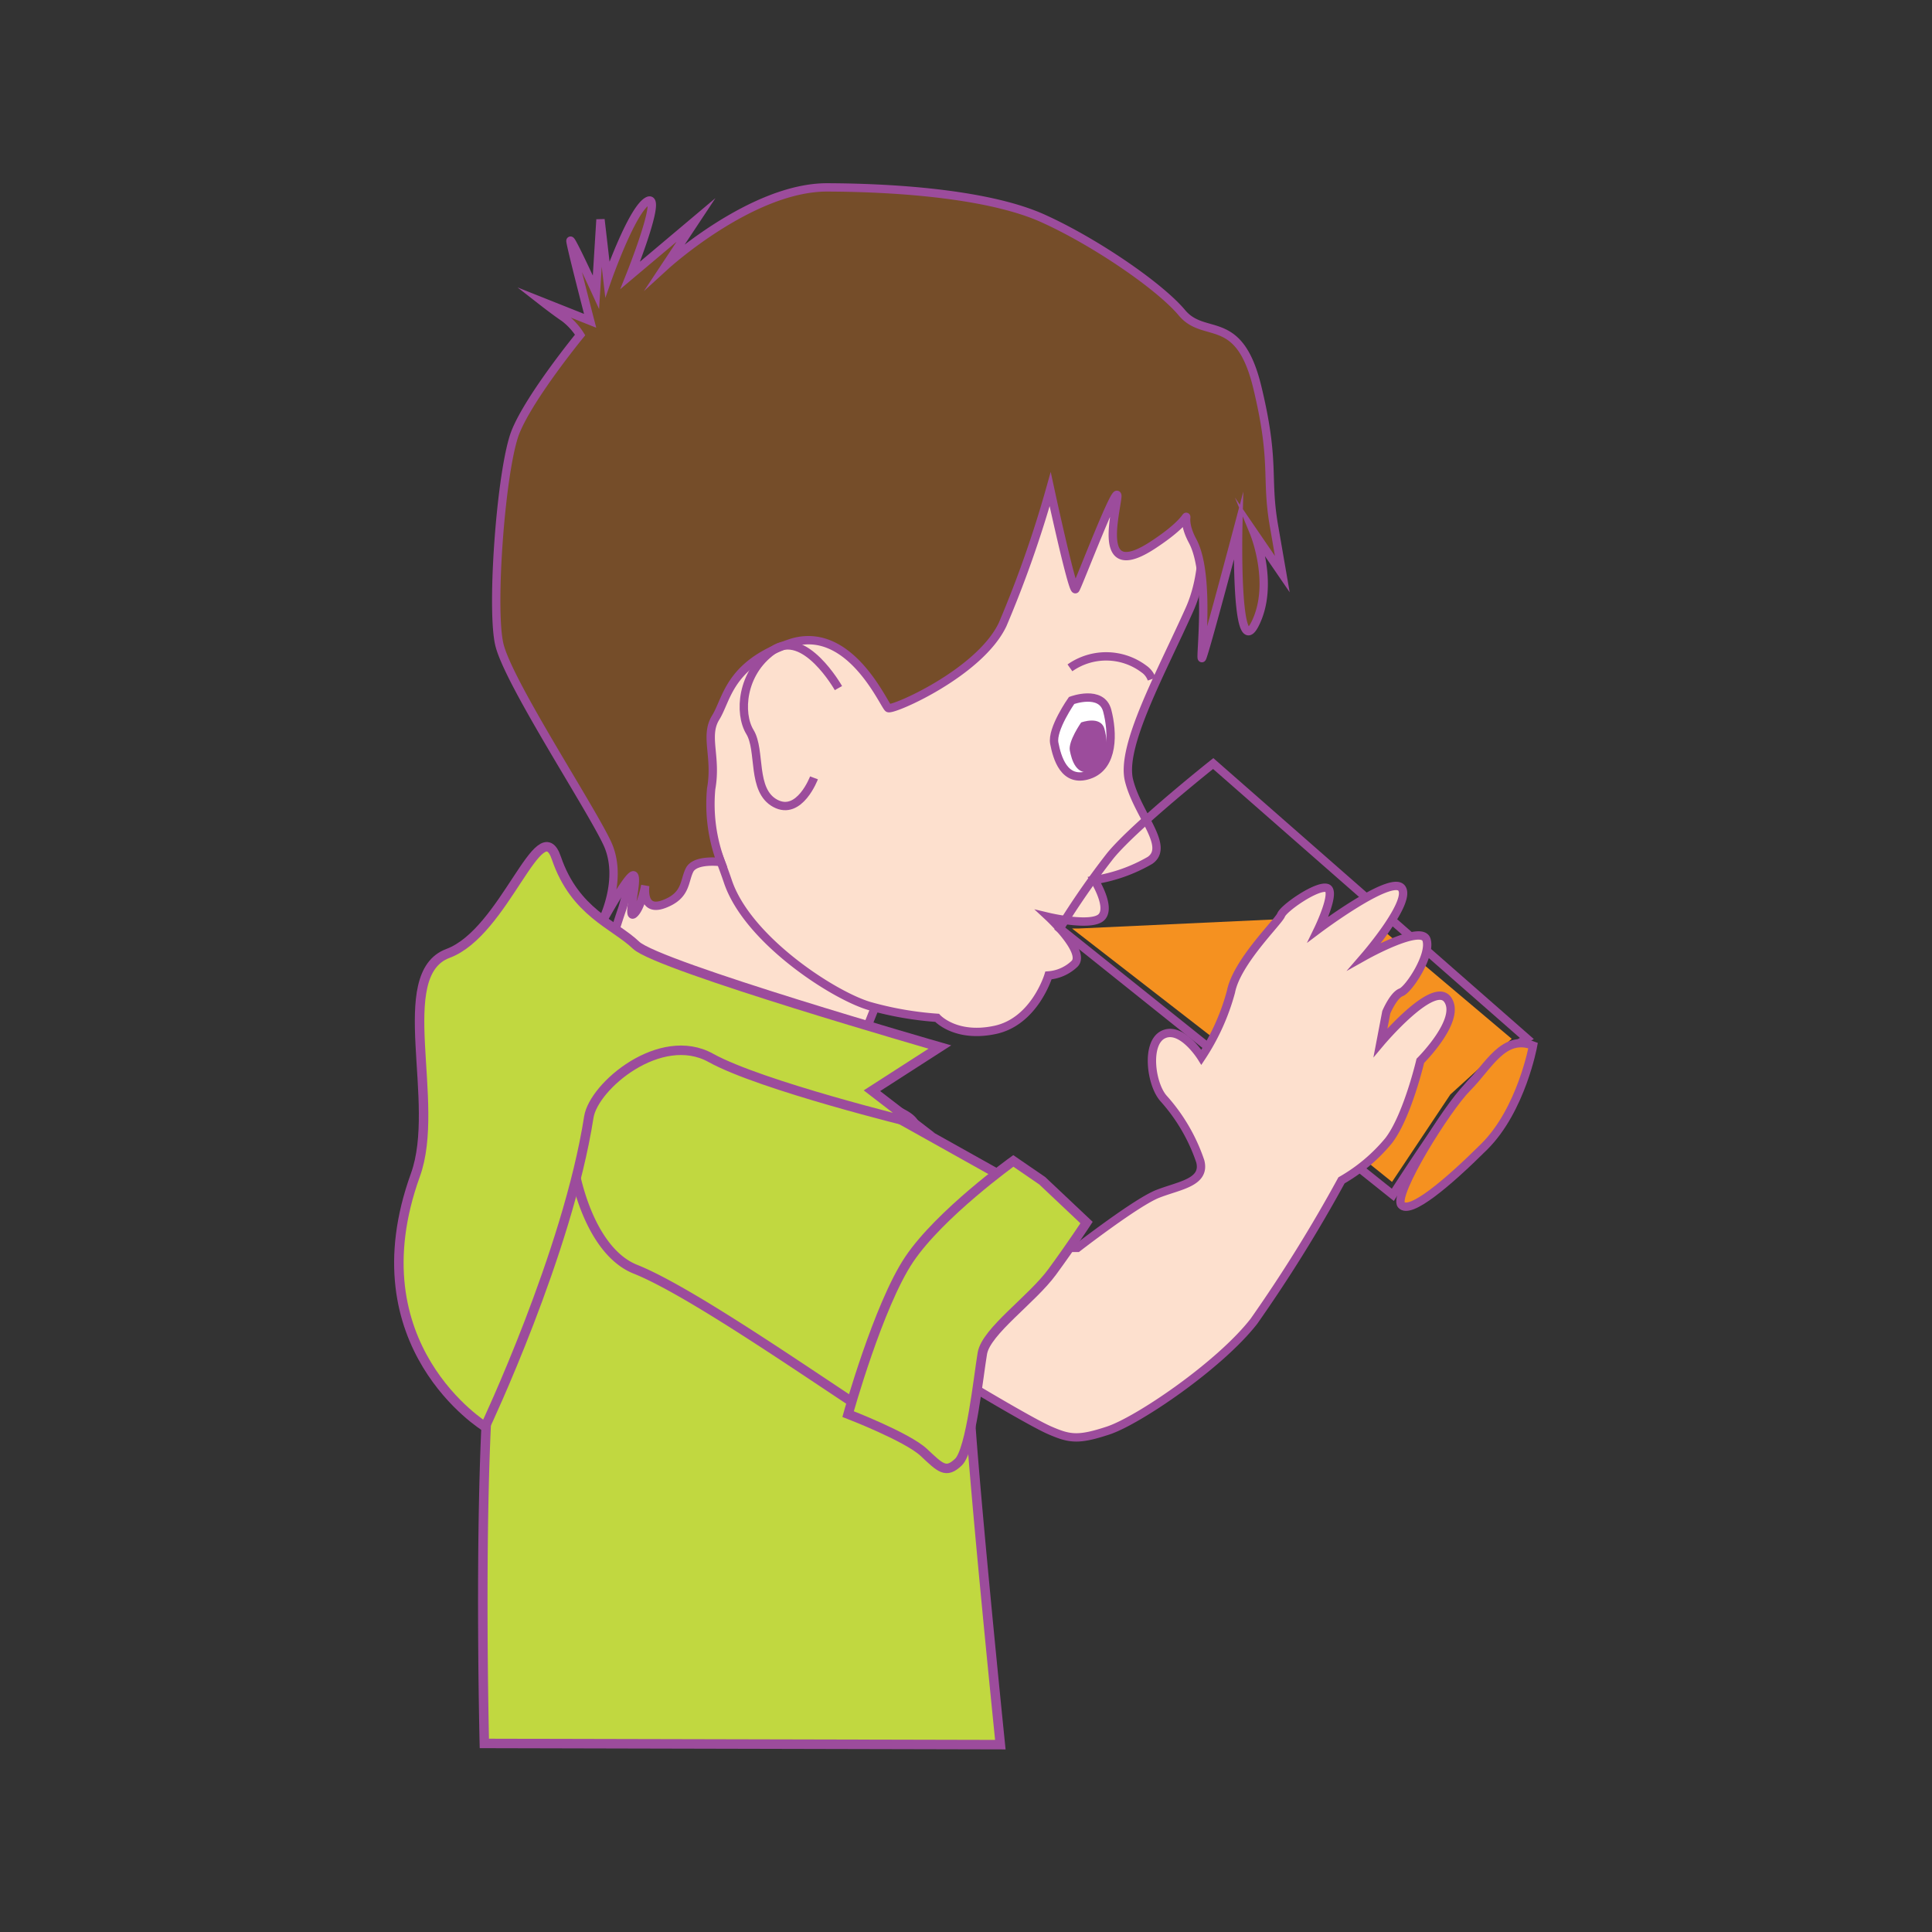 <svg id="word" xmlns="http://www.w3.org/2000/svg" viewBox="0 0 160 160"><rect x="0" y="0" width="160" height="160" fill="#333333" stroke="none"/><defs><style>.cls-1{fill:#fde0ce;}.cls-1,.cls-2,.cls-3,.cls-4,.cls-6,.cls-7{stroke:#9c4c9c;stroke-miterlimit:10;}.cls-1,.cls-2,.cls-3,.cls-4,.cls-6{stroke-width:0.691px;}.cls-2{fill:#754d29;}.cls-3{fill:none;}.cls-4{fill:#fff;}.cls-5,.cls-6{fill:#f59120;}.cls-7{fill:#c1d840;stroke-width:0.785px;}.cls-8{fill:#9c4c9c;}</style></defs><path class="cls-1" d="M73.533,80.736l-3.144,7.9s-18.647-3.489-19-3.254a29.043,29.043,0,0,1-3.192.933s2.391-8.376,3.345-11.089a16.931,16.931,0,0,0,.729-5.9l13.01,1.226Z"/><path class="cls-1" d="M98.554,37.6s2.336,7.567-.044,12.873S92.8,61.789,93.5,64.626s3.406,5.444,1.748,6.62a13.261,13.261,0,0,1-4.611,1.637s1.409,2.249.58,3.073-4.37-.016-4.37-.016,3.179,2.964,2.113,3.905a3.5,3.5,0,0,1-2.129.937s-1.141,3.813-4.425,4.51-4.8-1-4.8-1a27.719,27.719,0,0,1-5.547-.963c-2.95-.837-10.138-5.468-11.774-10.316s-5.508-12.3-3.246-17.843,13.167-16.607,15.3-20.024,19.031-5.131,21.861-3.7S98.554,37.6,98.554,37.6Z"/><path class="cls-2" d="M55.148,21.979s7.109-6.481,13.368-6.46,13.579.648,17.823,2.552S96,23.655,97.886,25.906s4.724-.1,6.238,6.162.683,7.443,1.377,11.46l.695,4.018-2.35-3.433s1.757,4.258.092,7.559-1.389-8.036-1.389-8.036-2.779,10.5-3,10.855.745-6.847-.781-9.687,1.19-2.594-3.307.343-3.182-2.019-2.939-3.907-3.214,7.192-3.451,7.546-2.1-8.274-2.1-8.274a92.936,92.936,0,0,1-3.936,11.2c-1.9,4.009-9.118,7.154-9.472,6.926s-3.235-7.088-8.225-5.333-5.117,4.588-6.067,6.12.107,3.227-.375,5.9a13.706,13.706,0,0,0,.809,6.069s-2.128-.286-2.6.657-.243,2.125-2.135,2.827-1.53-1.541-1.53-1.541-.361,1.888-.953,2.359.364-2.833.011-3.189-2.849,4.242-2.849,4.242,2.139-3.772.615-6.966-8.221-13.373-8.919-16.446S41.51,38.7,42.7,35.753s5.342-8.012,5.342-8.012a5.479,5.479,0,0,0-1.294-1.422c-.707-.474-1.767-1.3-1.767-1.3l3.891,1.549s-1.631-6.265-1.63-6.619S49.354,24.2,49.354,24.2l.375-6.022.573,4.962s2.028-5.78,3.33-6.484S52.193,22.8,52.193,22.8l5.448-4.587Z"/><path class="cls-3" d="M69.435,56.985S66.616,52,64,53.866s-2.834,5.216-1.894,6.755.1,4.842,2.105,5.912,3.2-2.115,3.2-2.115"/><path class="cls-4" d="M88.746,58.01s2.484-.927,2.95.846.575,4.608-1.5,5.31-2.652-1.427-2.884-2.608S88.746,58.01,88.746,58.01Z"/><path class="cls-3" d="M95.38,56.246a1.7,1.7,0,0,0-.649-.847,5.207,5.207,0,0,0-6.123-.091"/><path class="cls-3" d="M126.444,86,100.473,63.233s-6.517,5.174-8.531,7.647a65.519,65.519,0,0,0-4.175,6.013L115.348,98.95s4.75-7.424,6.646-9.425A24.108,24.108,0,0,1,126.444,86Z"/><polygon class="cls-5" points="113.066 75.795 89.325 76.894 88.78 76.892 100.447 85.942 115.281 97.882 120.112 90.638 125.19 86.028 113.066 75.795"/><path class="cls-6" d="M126.964,86.589S126,91.9,122.92,94.96s-6.16,5.648-6.866,4.819,3.722-7.971,5.466-9.712S124.488,85.636,126.964,86.589Z"/><path class="cls-1" d="M87.675,103.342l1.559,0s4.855-3.762,6.629-4.465,3.992-.931,3.539-2.7a14.913,14.913,0,0,0-3.04-5.206c-1.059-1.185-1.5-4.656.019-5.315s3.112,1.9,3.112,1.9a18.485,18.485,0,0,0,2.45-5.424c.481-2.479,3.917-5.774,4.156-6.363s2.961-2.47,3.786-2.231-.72,3.422-.72,3.422,6-4.507,6.9-3.421-3.013,5.62-3.013,5.62,4.659-2.609,5.082-1.341-1.466,4.128-2.1,4.362-1.228,1.649-1.228,1.649l-.481,2.519s4.388-5.221,5.563-3.564-2.262,5.07-2.262,5.07-1.078,4.6-2.62,6.605a14.217,14.217,0,0,1-3.909,3.293,121.47,121.47,0,0,1-7.25,11.667c-2.841,3.651-9.593,8.233-12.073,9.051s-3.189.7-4.84-.016-7.544-4.278-7.544-4.278l6.181-11.552Z"/><path class="cls-7" d="M47.258,85.759s-6.092,18.131-6.839,29.466-.308,29.159-.308,29.159l42.733.1s-2.459-24.03-2.65-29.823-3.919-20.607-4.506-21.652-3.448-1.593-3.448-1.593l-.076-3.832a46.171,46.171,0,0,1-6.129-3.564C62.972,81.881,56.128,80.2,55.066,80.2s-6.717-.731-7.789-.027S47.258,85.759,47.258,85.759Z"/><path class="cls-8" d="M89.537,59.831s1.629-.608,1.935.555.377,3.023-.98,3.484-1.741-.936-1.893-1.711S89.537,59.831,89.537,59.831Z"/><path class="cls-7" d="M88.449,101.337s-9.289,12.25-9.06,14.376a10.132,10.132,0,0,1-.724,4.367s.115.918-3.539-1.089-17-11.687-22.508-13.881c-5.374-2.139-6.682-14.431-4.431-16.549s11.8-3.636,14.77-2.193,19.8,10.934,21.1,11.647A45.629,45.629,0,0,1,88.449,101.337Z"/><path class="cls-7" d="M75.688,93.006s-12.66-3.09-16.825-5.4-9.695,2.327-10.1,4.909c-1.749,11.206-8.586,25.637-8.586,25.637s-10.9-6.684-5.774-20.847c2.169-6-2-16.6,2.7-18.349s7.6-11.93,8.975-7.89c1.535,4.5,4.789,5.484,6.6,7.213s25.158,8.431,25.158,8.431l-5.625,3.619Z"/><path class="cls-7" d="M86.311,97.782l3.673,3.466s-1.166,1.788-2.841,4.079-5.473,4.915-5.788,6.746-.947,8.033-1.985,9.016-1.483.487-2.864-.806-6.269-3.173-6.269-3.173,2.505-9.014,5.056-12.811,8.627-8.157,8.627-8.157Z"/></svg>